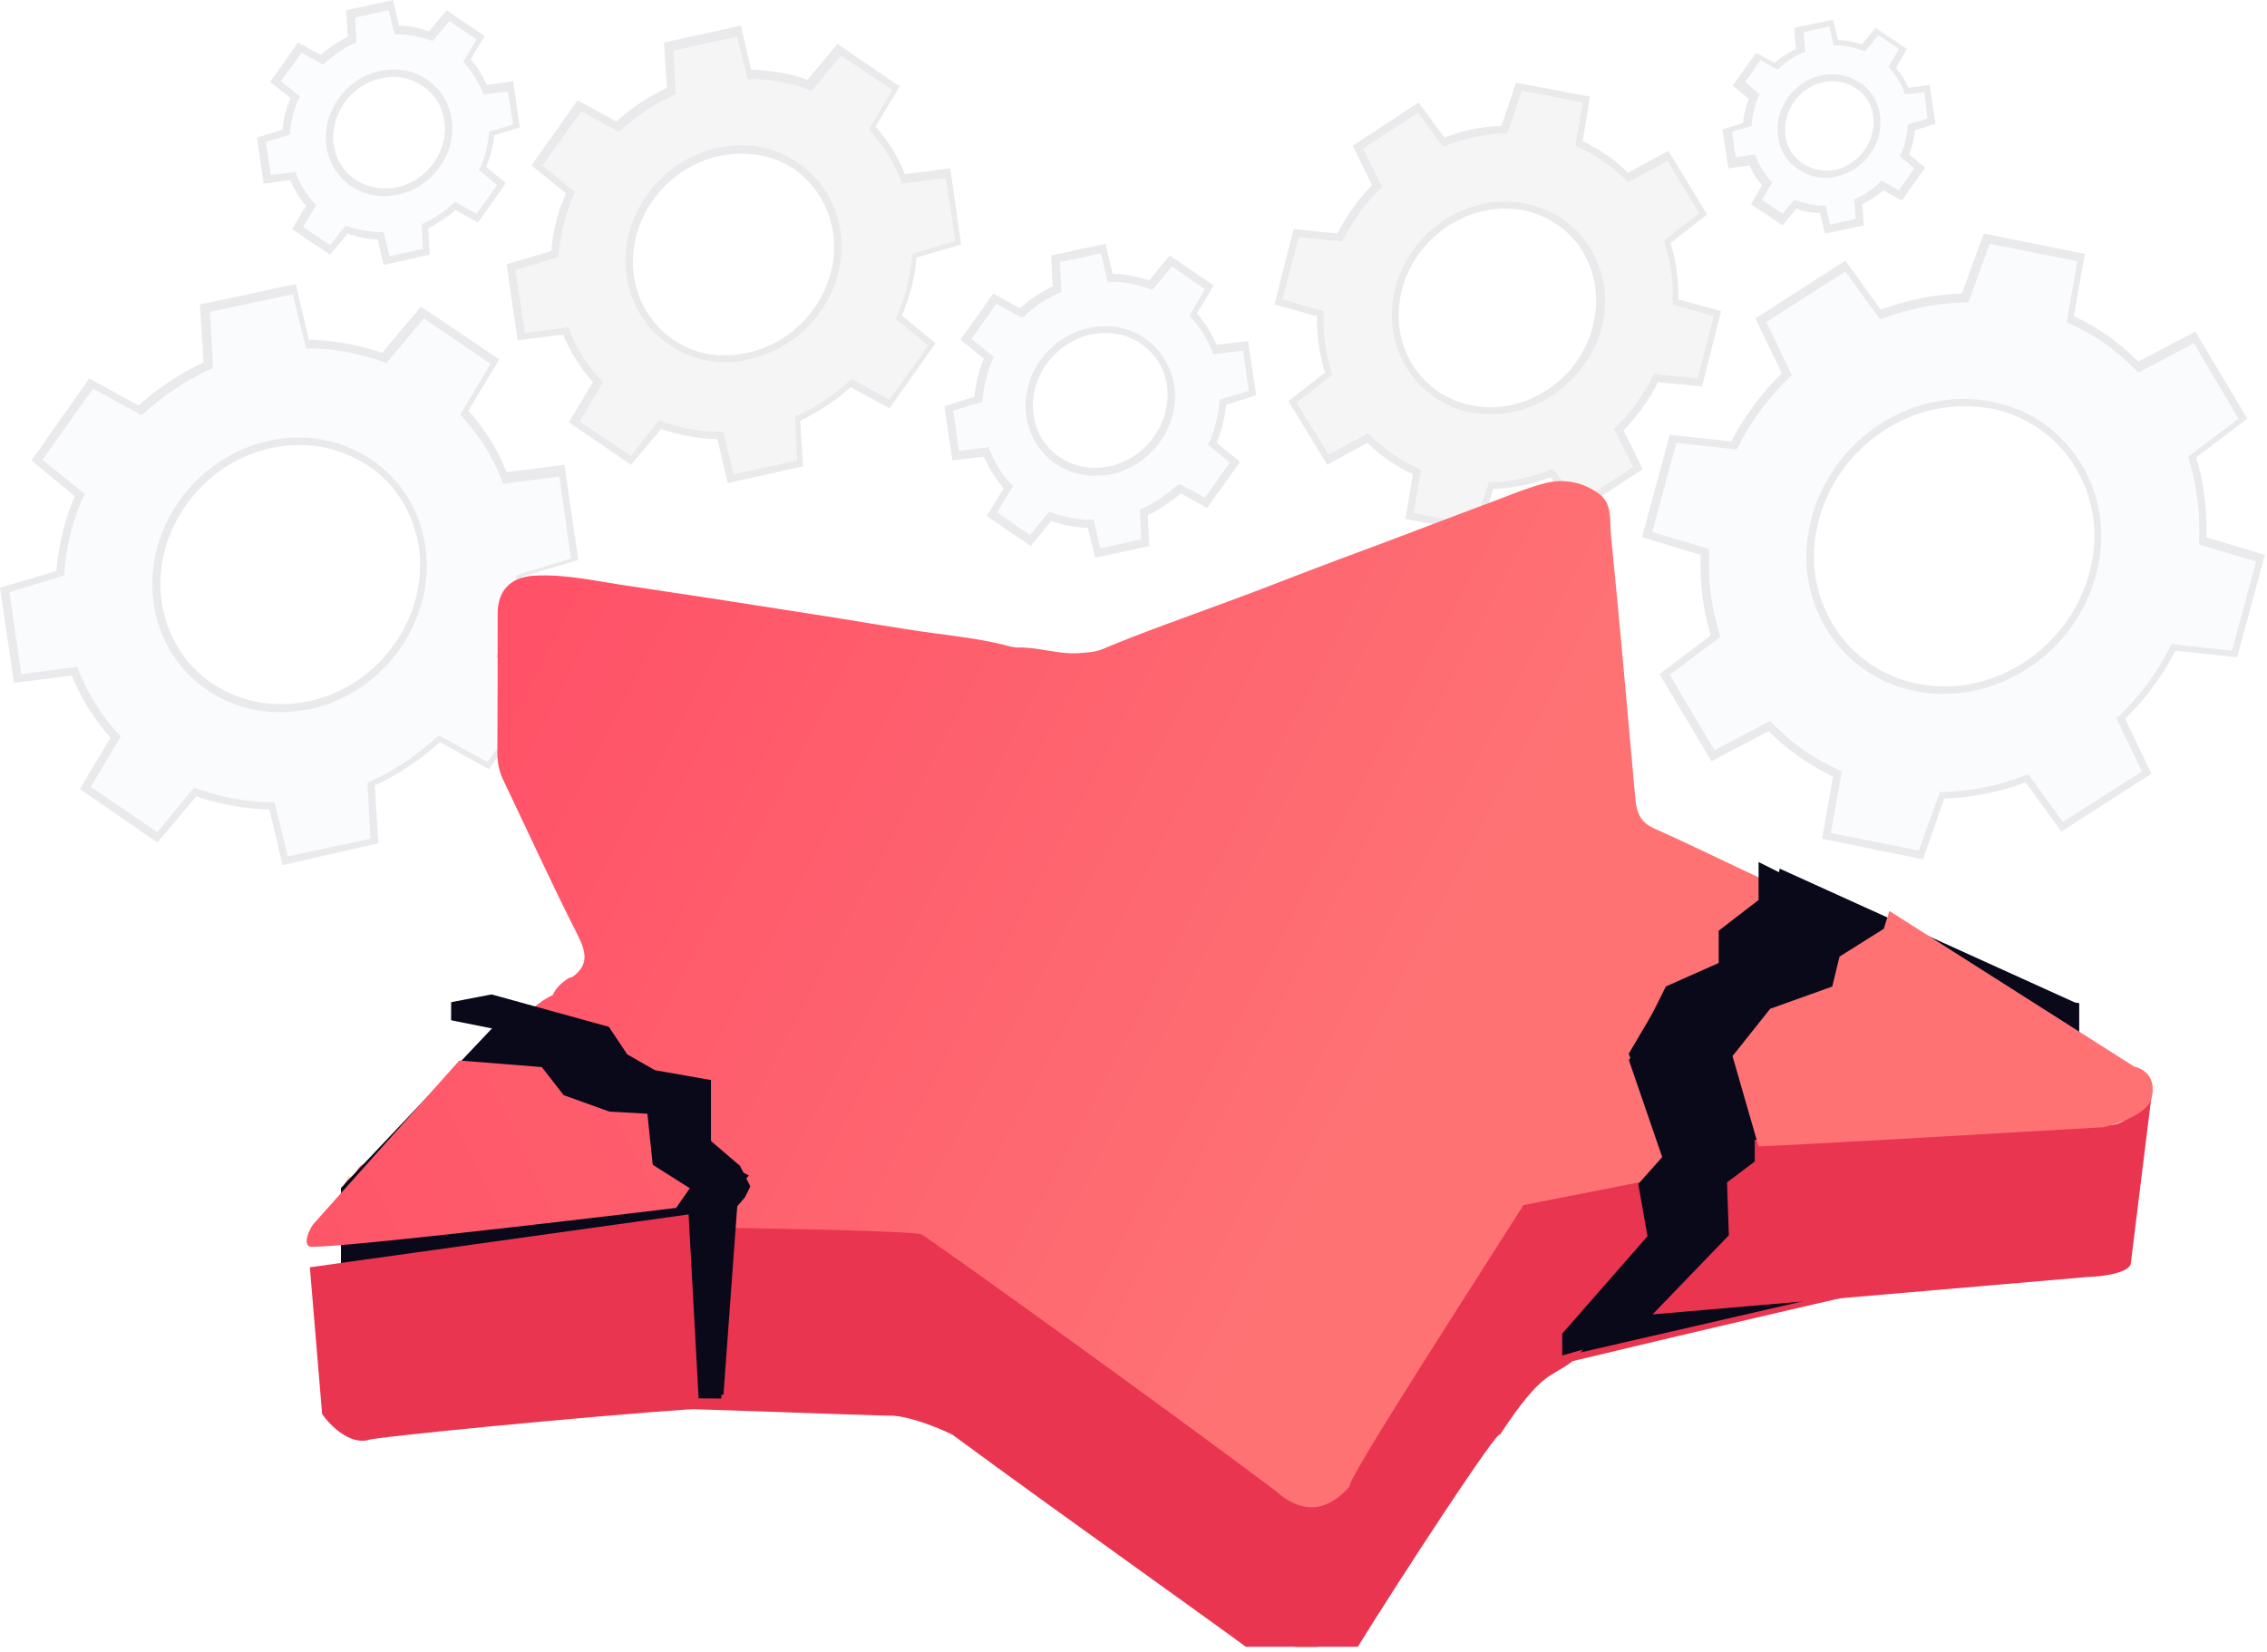 <svg width="321" height="234" viewBox="0 0 321 234" fill="none" xmlns="http://www.w3.org/2000/svg">
<g opacity="0.1">
<path d="M311.791 76.6C311.998 72.454 311.48 68.412 310.236 64.68L317.388 59.187L310.547 47.681L302.566 51.931C299.871 49.132 296.657 46.852 293.029 45.193L294.584 36.486L281.213 33.791L278.207 42.187C274.061 42.291 270.018 43.12 266.183 44.571L261.208 37.73L249.184 45.401L252.812 53.071C249.806 55.973 247.318 59.394 245.348 63.126L236.745 62.193L233.117 75.771L241.306 78.259C241.099 82.405 241.617 86.448 242.861 90.179L235.605 95.673L242.446 107.179L250.427 102.929C253.123 105.727 256.336 108.008 259.964 109.666L258.409 118.373L271.78 121.068L274.786 112.672C278.932 112.569 282.975 111.739 286.81 110.288L291.786 117.129L303.81 109.459L300.182 101.789C303.188 98.886 305.675 95.466 307.645 91.734L316.248 92.667L319.876 79.088L311.791 76.6ZM296.243 81.369C293.237 92.356 282.042 99.508 271.262 97.331C260.482 95.155 254.055 84.375 257.061 73.387C260.067 62.296 271.262 55.144 282.042 57.425C292.822 59.601 299.249 70.381 296.243 81.369Z" fill="#C5D4E6"/>
<path d="M272.298 121.691L257.994 118.788L259.549 109.978C256.128 108.319 253.122 106.246 250.427 103.551L242.342 107.801L234.983 95.466L242.239 89.972C241.098 86.344 240.684 82.509 240.787 78.57L232.495 76.083L236.434 61.571L245.141 62.504C247.007 58.98 249.391 55.663 252.293 52.864L248.562 45.09L261.311 36.901L266.286 43.846C270.018 42.499 273.853 41.669 277.792 41.566L280.902 33.066L295.206 35.968L293.651 44.779C297.072 46.334 300.078 48.511 302.773 51.206L310.858 46.956L318.217 59.291L310.962 64.784C312.102 68.412 312.516 72.247 312.413 76.083L320.705 78.57L316.766 93.082L308.059 92.149C306.193 95.673 303.809 98.99 300.907 101.789L304.639 109.563L291.889 117.752L286.81 110.807C283.078 112.154 279.243 112.984 275.304 113.087L272.298 121.691ZM259.238 117.959L271.677 120.447L274.682 112.154H274.993C279.036 112.051 282.975 111.325 286.81 109.77L287.225 109.667L292.096 116.404L303.291 109.252L299.663 101.685L299.974 101.478C302.98 98.576 305.468 95.259 307.334 91.527L307.541 91.216L316.041 92.149L319.461 79.503L311.376 77.119V76.705C311.583 72.662 311.065 68.723 309.925 64.992L309.821 64.681L316.973 59.291L310.651 48.614L302.773 52.76L302.462 52.449C299.767 49.651 296.554 47.37 293.029 45.816L292.615 45.608L294.17 37.005L281.731 34.517L278.725 42.81H278.414C274.475 42.913 270.433 43.639 266.597 45.09L266.183 45.194L261.311 38.456L250.116 45.608L253.744 53.175L253.433 53.382C250.427 56.285 247.94 59.602 246.074 63.333L245.867 63.644L237.367 62.711L233.946 75.357L242.031 77.741V78.156C241.824 82.198 242.342 86.137 243.482 89.869L243.586 90.18L236.434 95.57L242.757 106.246L250.635 102.1L250.946 102.411C253.641 105.21 256.854 107.49 260.378 109.045L260.793 109.252L259.238 117.959ZM275.201 98.265C273.853 98.265 272.506 98.161 271.158 97.85C265.872 96.814 261.518 93.704 258.72 89.247C255.817 84.582 254.988 78.881 256.543 73.284C259.549 61.986 271.055 54.626 282.146 56.907C287.432 57.943 291.785 61.053 294.584 65.51C297.486 70.174 298.316 75.875 296.761 81.473C294.066 91.424 284.944 98.265 275.201 98.265ZM278.103 57.529C268.878 57.529 260.171 64.059 257.58 73.491C256.128 78.778 256.854 84.168 259.653 88.625C262.244 92.875 266.494 95.777 271.469 96.814C282.042 98.99 292.926 91.942 295.828 81.162C297.279 75.875 296.554 70.485 293.755 66.028C291.164 61.778 286.914 58.876 281.938 57.839C280.591 57.632 279.347 57.529 278.103 57.529Z" fill="#2B273B"/>
<path d="M237.265 42.706C237.369 39.7 236.954 36.901 236.021 34.206L241.101 30.267L236.125 22.078L230.528 25.188C228.558 23.219 226.278 21.56 223.583 20.42L224.619 14.201L215.083 12.335L213.01 18.347C210.108 18.451 207.206 19.072 204.407 20.109L200.779 15.237L192.279 20.835L194.974 26.328C192.901 28.401 191.139 30.889 189.688 33.584L183.469 32.962L180.981 42.706L186.889 44.364C186.786 47.37 187.2 50.169 188.133 52.864L183.054 56.803L188.029 64.991L193.73 61.882C195.7 63.851 197.98 65.51 200.675 66.65L199.639 72.869L209.175 74.735L211.248 68.723C214.254 68.619 217.053 67.997 219.851 66.961L223.479 71.833L231.979 66.235L229.284 60.742C231.357 58.668 233.223 56.181 234.57 53.486L240.79 54.108L243.277 44.364L237.265 42.706ZM226.174 46.23C224.205 54.108 216.223 59.394 208.449 57.943C200.675 56.492 196.011 48.821 197.98 40.944C199.95 33.066 207.931 27.779 215.705 29.231C223.583 30.682 228.247 38.352 226.174 46.23Z" fill="#96999E"/>
<path d="M209.487 75.46L199.018 73.491L200.055 67.168C197.671 66.028 195.494 64.577 193.628 62.711L187.927 65.82L182.433 56.803L187.616 52.76C186.787 50.169 186.476 47.577 186.476 44.779L180.464 43.12L183.159 32.444L189.378 33.066C190.622 30.578 192.28 28.298 194.25 26.224L191.555 20.627L200.884 14.512L204.512 19.487C207.103 18.45 209.798 17.932 212.597 17.828L214.67 11.713L225.139 13.682L224.102 20.005C226.486 21.145 228.663 22.597 230.529 24.462L236.23 21.353L241.724 30.371L236.541 34.413C237.37 37.005 237.681 39.596 237.681 42.395L243.693 44.053L240.998 54.73L234.779 54.108C233.535 56.595 231.876 58.876 229.907 60.949L232.602 66.442L223.273 72.558L219.542 67.583C216.95 68.619 214.255 69.137 211.457 69.241L209.487 75.46ZM200.158 72.662L208.762 74.32L210.835 68.308H211.146C214.048 68.205 216.847 67.583 219.542 66.546L219.956 66.442L223.48 71.21L231.255 66.132L228.56 60.741L228.87 60.431C230.944 58.357 232.706 55.87 234.053 53.278L234.261 52.967L240.376 53.589L242.657 44.779L236.852 43.12V42.706C236.956 39.907 236.541 37.005 235.712 34.413L235.608 34.102L240.583 30.163L236.126 22.804L230.529 25.81L230.218 25.499C228.249 23.529 225.968 21.975 223.48 20.834L223.066 20.627L224.102 14.512L215.499 12.853L213.426 18.865H213.115C210.316 18.969 207.414 19.591 204.719 20.627L204.304 20.731L200.78 15.963L193.006 21.042L195.701 26.432L195.39 26.743C193.317 28.816 191.555 31.304 190.207 33.895L190 34.206L183.884 33.584L181.604 42.395L187.409 44.053V44.468C187.305 47.37 187.72 50.169 188.549 52.76L188.653 53.071L183.574 57.01L188.134 64.369L193.732 61.363L194.043 61.674C196.012 63.644 198.292 65.199 200.78 66.339L201.195 66.546L200.158 72.662ZM211.146 58.668C210.213 58.668 209.28 58.565 208.451 58.461C204.615 57.736 201.402 55.559 199.329 52.345C197.152 48.925 196.53 44.882 197.567 40.84C199.64 32.651 207.829 27.261 215.914 28.816C219.749 29.541 222.962 31.718 225.035 34.931C227.212 38.352 227.834 42.395 226.797 46.437C224.828 53.589 218.194 58.668 211.146 58.668ZM213.115 29.541C206.481 29.541 200.262 34.31 198.5 41.047C197.567 44.779 198.085 48.614 200.055 51.724C201.92 54.73 204.926 56.699 208.451 57.425C215.914 58.876 223.688 53.797 225.554 46.126C226.486 42.395 225.968 38.559 223.999 35.45C222.133 32.444 219.127 30.474 215.603 29.749C214.773 29.645 213.944 29.541 213.115 29.541Z" fill="#2B273B"/>
<path d="M172.066 49.443C171.34 47.577 170.304 45.919 168.956 44.468L171.237 40.632L165.743 36.901L162.841 40.321C161.079 39.596 159.109 39.285 157.036 39.285L156 35.139L149.262 36.59L149.469 40.84C147.603 41.669 145.841 42.913 144.287 44.26L140.659 42.187L136.616 47.992L139.829 50.687C139 52.553 138.482 54.522 138.378 56.595L134.128 57.839L135.061 64.576L139.415 64.058C140.14 65.924 141.177 67.582 142.524 69.034L140.244 72.869L145.738 76.6L148.64 73.18C150.506 73.905 152.372 74.216 154.445 74.216L155.481 78.363L162.219 76.911L162.011 72.662C163.877 71.832 165.639 70.588 167.194 69.241L170.822 71.314L174.865 65.509L171.651 62.814C172.481 60.949 172.999 58.979 173.102 56.906L177.352 55.662L176.419 48.925L172.066 49.443ZM165.743 54.626C166.572 60.016 162.737 65.406 157.243 66.65C151.75 67.79 146.671 64.369 145.841 58.979C145.012 53.589 148.847 48.199 154.341 46.955C159.835 45.711 165.017 49.132 165.743 54.626Z" fill="#C5D4E6"/>
<path d="M155.066 78.985L154.029 74.735C152.267 74.735 150.505 74.32 148.846 73.802L145.944 77.326L139.725 73.076L142.109 69.137C140.969 67.79 140.036 66.339 139.31 64.68L134.853 65.199L133.713 57.528L137.963 56.181C138.17 54.315 138.585 52.553 139.31 50.791L135.993 48.096L140.658 41.565L144.389 43.638C145.84 42.395 147.395 41.358 149.054 40.529L148.846 36.175L156.517 34.517L157.553 38.767C159.316 38.767 161.078 39.181 162.736 39.7L165.638 36.175L171.858 40.425L169.474 44.364C170.614 45.712 171.547 47.163 172.272 48.821L176.729 48.303L177.87 55.973L173.62 57.321C173.413 59.187 172.998 60.949 172.272 62.711L175.589 65.406L170.925 71.936L167.193 69.863C165.742 71.107 164.187 72.143 162.529 72.973L162.736 77.326L155.066 78.985ZM148.535 72.454L148.846 72.558C150.609 73.284 152.578 73.595 154.444 73.595H154.858L155.791 77.637L161.596 76.393L161.389 72.143L161.7 72.04C163.565 71.21 165.224 70.07 166.675 68.723L166.986 68.516L170.614 70.485L174.138 65.51L171.028 62.918L171.236 62.607C172.065 60.741 172.48 58.876 172.687 56.906V56.595L176.833 55.351L176.004 49.65L171.754 50.169L171.65 49.754C170.925 47.992 169.992 46.334 168.644 44.986L168.437 44.675L170.614 40.943L165.949 37.73L163.151 41.047L162.84 40.943C161.078 40.218 159.108 39.907 157.242 39.907H156.828L155.895 35.864L150.09 37.108L150.298 41.358L149.987 41.462C148.121 42.291 146.462 43.431 145.011 44.779L144.7 44.986L141.072 43.017L137.548 47.992L140.761 50.583L140.554 50.894C139.725 52.76 139.31 54.73 139.103 56.595V56.906L134.957 58.15L135.786 63.851L140.036 63.333L140.139 63.747C140.865 65.51 141.798 67.168 143.145 68.516L143.456 68.826L141.176 72.558L145.84 75.771L148.535 72.454ZM155.066 67.375C152.993 67.375 151.023 66.753 149.365 65.613C147.188 64.058 145.737 61.674 145.322 58.979C144.493 53.278 148.432 47.681 154.236 46.437C157.035 45.815 159.937 46.334 162.218 47.992C164.395 49.547 165.846 51.931 166.26 54.626C167.09 60.327 163.047 65.924 157.346 67.168C156.621 67.272 155.895 67.375 155.066 67.375ZM156.517 47.163C155.791 47.163 155.169 47.266 154.444 47.37C149.261 48.51 145.633 53.589 146.359 58.772C146.67 61.26 148.017 63.333 149.987 64.68C152.06 66.132 154.547 66.546 157.139 66.028C162.322 64.888 165.949 59.809 165.224 54.626C164.913 52.138 163.565 50.065 161.596 48.718C160.145 47.681 158.383 47.163 156.517 47.163Z" fill="#2B273B"/>
<path d="M127.805 25.291C126.768 22.596 125.214 20.109 123.348 18.036L126.665 12.438L118.58 6.945L114.33 12.024C111.635 10.987 108.836 10.469 105.83 10.469L104.379 4.353L94.428 6.53L94.843 12.853C92.044 14.097 89.453 15.859 87.276 17.932L81.886 14.926L75.874 23.426L80.642 27.365C79.398 30.163 78.673 33.066 78.465 36.072L72.246 37.937L73.697 47.785L80.02 46.955C81.057 49.65 82.612 52.138 84.477 54.211L81.16 59.809L89.245 65.302L93.495 60.223C96.19 61.26 99.093 61.778 101.995 61.778L103.446 67.894L113.397 65.717L112.982 59.394C115.781 58.15 118.372 56.388 120.549 54.315L125.939 57.321L131.951 48.821L127.183 44.882C128.427 42.084 129.152 39.181 129.36 36.175L135.579 34.309L134.128 24.462L127.805 25.291ZM118.58 32.858C119.72 40.84 114.122 48.717 106.037 50.48C97.952 52.242 90.489 47.163 89.349 39.181C88.209 31.2 93.806 23.322 101.891 21.56C109.873 19.798 117.439 24.877 118.58 32.858Z" fill="#96999E"/>
<path d="M103.034 68.412L101.583 62.193C98.888 62.089 96.193 61.674 93.602 60.742L89.352 65.82L80.541 59.809L83.962 54.108C82.2 52.138 80.748 49.858 79.712 47.37L73.285 48.199L71.731 37.419L78.053 35.553C78.261 32.755 78.986 30.06 80.126 27.365L75.255 23.426L81.785 14.201L87.279 17.207C89.455 15.237 91.839 13.682 94.431 12.438L94.016 6.012L104.9 3.628L106.351 9.847C109.046 9.951 111.741 10.365 114.332 11.298L118.582 6.219L127.393 12.231L123.972 17.932C125.734 19.902 127.186 22.182 128.118 24.67L134.545 23.84L136.1 34.62L129.777 36.486C129.57 39.285 128.844 41.98 127.704 44.675L132.472 48.614L125.942 57.839L120.448 54.833C118.271 56.803 115.887 58.357 113.296 59.601L113.711 66.028L103.034 68.412ZM93.291 59.498L93.602 59.601C96.297 60.638 99.095 61.156 101.998 61.156H102.412L103.863 67.168L112.881 65.199L112.57 58.979L112.881 58.876C115.576 57.632 118.064 55.973 120.344 53.9L120.655 53.693L125.942 56.595L131.435 48.925L126.771 45.09L126.978 44.779C128.222 42.084 128.844 39.181 129.155 36.279V35.968L135.271 34.102L133.923 25.188L127.704 26.017L127.6 25.603C126.564 23.011 125.112 20.627 123.247 18.554L123.039 18.243L126.356 12.749L119.101 7.878L114.954 12.853L114.643 12.749C111.948 11.713 109.15 11.195 106.247 11.195H105.833L104.382 5.183L95.364 7.152L95.675 13.371L95.364 13.475C92.669 14.719 90.181 16.377 87.901 18.45L87.59 18.658L82.303 15.755L76.809 23.426L81.474 27.261L81.267 27.572C80.023 30.267 79.401 33.169 79.09 36.072V36.383L72.974 38.248L74.322 47.163L80.541 46.334L80.645 46.748C81.681 49.443 83.132 51.827 85.102 53.797L85.413 54.108L82.096 59.705L89.352 64.577L93.291 59.498ZM102.827 51.309C99.924 51.309 97.022 50.48 94.638 48.718C91.425 46.541 89.352 43.12 88.73 39.181C87.486 30.889 93.291 22.804 101.583 20.938C105.729 20.005 109.772 20.834 113.089 23.115C116.302 25.292 118.375 28.712 118.997 32.651C120.241 40.944 114.436 49.029 106.04 50.894C105.107 51.205 103.967 51.309 102.827 51.309ZM105.004 21.767C103.967 21.767 102.93 21.871 101.894 22.078C94.12 23.737 88.626 31.407 89.766 39.078C90.285 42.706 92.254 45.919 95.156 47.992C98.266 50.169 101.998 50.791 105.833 49.961C113.607 48.303 119.101 40.633 117.96 32.962C117.442 29.334 115.473 26.121 112.57 24.048C110.394 22.493 107.699 21.767 105.004 21.767Z" fill="#2B273B"/>
<path d="M270.019 12.853C269.501 11.609 268.775 10.469 267.946 9.536L269.501 6.944L265.769 4.457L263.8 6.737C262.556 6.322 261.209 6.011 259.861 6.011L259.239 3.213L254.678 4.249L254.886 7.152C253.642 7.774 252.398 8.499 251.361 9.432L248.874 8.085L246.075 12.024L248.252 13.786C247.733 15.029 247.319 16.377 247.215 17.828L244.417 18.657L245.038 23.218L247.941 22.803C248.459 24.047 249.185 25.188 250.014 26.12L248.459 28.712L252.191 31.2L254.16 28.919C255.404 29.334 256.751 29.645 258.099 29.645L258.721 32.443L263.282 31.407L263.074 28.505C264.318 27.883 265.562 27.157 266.599 26.224L269.086 27.572L271.885 23.633L269.708 21.871C270.226 20.627 270.641 19.279 270.745 17.828L273.543 16.999L272.921 12.438L270.019 12.853ZM265.769 16.377C266.288 20.108 263.696 23.736 259.965 24.462C256.233 25.291 252.813 22.907 252.294 19.279C251.776 15.548 254.367 11.92 258.099 11.194C261.83 10.365 265.251 12.749 265.769 16.377Z" fill="#DBE0E6"/>
<path d="M258.41 33.065L257.684 30.163C256.544 30.163 255.404 29.955 254.368 29.541L252.398 31.925L247.941 28.919L249.496 26.224C248.77 25.395 248.148 24.462 247.734 23.425L244.728 23.84L243.898 18.346L246.801 17.413C246.904 16.273 247.215 15.029 247.63 13.993L245.35 12.127L248.667 7.462L251.258 8.914C252.191 8.084 253.227 7.462 254.264 6.944L254.057 3.938L259.55 2.798L260.276 5.7C261.416 5.7 262.556 5.908 263.593 6.322L265.562 3.938L270.019 6.944L268.465 9.639C269.19 10.468 269.812 11.401 270.227 12.438L273.233 12.023L274.062 17.517L271.16 18.45C271.056 19.59 270.745 20.834 270.33 21.87L272.611 23.736L269.294 28.401L266.702 26.949C265.77 27.779 264.733 28.401 263.696 28.919L263.904 31.925L258.41 33.065ZM254.057 28.297L254.368 28.401C255.611 28.815 256.855 29.126 258.099 29.126H258.514L259.136 31.821L262.764 30.992L262.556 28.193L262.867 28.09C264.111 27.571 265.251 26.742 266.184 25.809L266.495 25.602L268.879 26.949L271.056 23.84L268.983 22.078L269.19 21.767C269.708 20.523 270.019 19.279 270.123 17.931V17.62L272.922 16.791L272.507 13.06L269.708 13.371L269.605 12.956C269.19 11.816 268.465 10.676 267.635 9.743L267.428 9.432L268.879 6.944L265.977 4.975L264.111 7.255L263.8 7.151C262.556 6.737 261.312 6.426 260.069 6.426H259.654L259.032 3.731L255.404 4.56L255.611 7.359L255.3 7.462C254.057 7.981 252.916 8.706 251.984 9.639L251.673 9.846L249.288 8.499L247.112 11.608L249.185 13.371L248.977 13.682C248.459 14.925 248.148 16.169 248.045 17.517V17.828L245.246 18.657L245.764 22.285L248.563 21.87L248.667 22.285C249.081 23.425 249.807 24.565 250.636 25.498L250.947 25.809L249.496 28.297L252.398 30.266L254.057 28.297ZM258.514 25.187C257.063 25.187 255.715 24.773 254.575 23.943C253.02 22.907 251.983 21.248 251.776 19.383C251.154 15.444 253.953 11.505 257.892 10.676C259.861 10.261 261.831 10.676 263.385 11.712C264.94 12.749 265.977 14.407 266.184 16.273C266.806 20.212 264.007 24.151 260.069 24.98C259.654 25.084 259.032 25.187 258.514 25.187ZM259.55 11.505C259.136 11.505 258.617 11.505 258.203 11.608C254.782 12.334 252.398 15.755 252.813 19.175C253.02 20.834 253.849 22.181 255.197 23.114C256.544 24.047 258.203 24.358 259.861 24.047C263.282 23.322 265.666 19.901 265.251 16.48C265.044 14.822 264.215 13.474 262.867 12.541C261.934 11.919 260.794 11.505 259.55 11.505Z" fill="#2B273B"/>
<path d="M68.62 12.646C67.998 11.091 67.168 9.743 66.028 8.5L67.894 5.286L63.333 2.177L60.949 5.079C59.394 4.457 57.736 4.146 56.077 4.146L55.248 0.622L49.651 1.866L49.858 5.494C48.303 6.219 46.852 7.152 45.505 8.396L42.395 6.737L38.974 11.609L41.669 13.786C40.944 15.341 40.529 16.999 40.426 18.761L36.901 19.798L37.731 25.395L41.358 24.981C41.98 26.535 42.81 27.987 43.95 29.127L42.084 32.34L46.645 35.45L49.029 32.547C50.584 33.169 52.242 33.48 53.901 33.48L54.73 37.005L60.431 35.761L60.224 32.133C61.778 31.407 63.23 30.474 64.577 29.23L67.687 30.889L71.107 26.017L68.412 23.84C69.138 22.286 69.552 20.627 69.656 18.865L73.18 17.828L72.351 12.231L68.62 12.646ZM63.333 16.999C63.955 21.56 60.846 26.017 56.181 27.054C51.62 28.09 47.267 25.188 46.645 20.627C46.023 16.066 49.133 11.609 53.797 10.573C58.462 9.536 62.711 12.438 63.333 16.999Z" fill="#DBE0E6"/>
<path d="M54.315 37.523L53.485 33.895C52.034 33.895 50.583 33.584 49.236 33.066L46.748 36.072L41.358 32.444L43.327 29.127C42.394 28.09 41.669 26.846 41.047 25.499L37.315 26.017L36.382 19.487L40.01 18.347C40.114 16.792 40.529 15.341 41.15 13.89L38.248 11.609L42.187 6.012L45.4 7.774C46.541 6.738 47.888 5.908 49.236 5.183L49.028 1.451L55.662 0L56.491 3.628C57.942 3.628 59.394 3.939 60.741 4.457L63.229 1.451L68.619 5.079L66.649 8.396C67.582 9.433 68.308 10.676 68.93 12.024L72.661 11.506L73.594 18.036L69.966 19.176C69.863 20.731 69.448 22.182 68.826 23.633L71.625 25.914L67.686 31.511L64.473 29.749C63.333 30.785 61.985 31.615 60.638 32.34L60.845 36.072L54.315 37.523ZM48.925 31.926L49.236 32.029C50.687 32.547 52.345 32.858 53.9 32.858H54.315L55.144 36.279L59.912 35.242L59.705 31.718L60.016 31.615C61.57 30.889 62.918 29.956 64.162 28.816L64.473 28.609L67.479 30.267L70.381 26.225L67.79 24.048L67.997 23.737C68.722 22.182 69.034 20.627 69.241 18.969V18.658L72.661 17.621L71.936 12.957L68.412 13.371L68.308 12.957C67.686 11.506 66.857 10.158 65.82 9.018L65.613 8.707L67.479 5.597L63.643 3.006L61.259 5.805L60.948 5.701C59.497 5.183 57.839 4.872 56.284 4.872H55.869L55.04 1.451L50.272 2.488L50.479 6.012L50.168 6.116C48.614 6.841 47.266 7.774 46.022 8.914L45.711 9.122L42.705 7.463L39.803 11.506L42.498 13.682L42.291 13.993C41.565 15.548 41.254 17.103 41.047 18.762V19.072L37.626 20.109L38.352 24.773L41.876 24.359L41.98 24.773C42.602 26.225 43.431 27.572 44.467 28.712L44.778 29.023L42.913 32.133L46.748 34.724L48.925 31.926ZM54.418 27.779C52.656 27.779 50.998 27.261 49.65 26.328C47.784 24.981 46.541 23.011 46.23 20.731C45.504 15.963 48.925 11.091 53.796 10.055C56.18 9.536 58.564 9.951 60.534 11.298C62.4 12.646 63.643 14.615 63.954 16.896C64.68 21.664 61.259 26.535 56.388 27.572C55.662 27.676 55.04 27.779 54.418 27.779ZM55.662 10.884C55.144 10.884 54.522 10.987 54.004 11.091C49.65 12.024 46.644 16.274 47.266 20.524C47.577 22.597 48.614 24.255 50.272 25.395C51.931 26.535 54.107 26.95 56.18 26.535C60.534 25.603 63.54 21.353 62.918 17.103C62.607 15.03 61.57 13.371 59.912 12.231C58.564 11.298 57.113 10.884 55.662 10.884Z" fill="#2B273B"/>
<path d="M71.522 67.686C70.175 64.162 68.205 61.052 65.821 58.461L70.071 51.309L59.809 44.364L54.419 50.791C50.999 49.547 47.371 48.821 43.535 48.821L41.67 41.047L28.92 43.638L29.335 51.723C25.707 53.278 22.494 55.559 19.695 58.15L12.854 54.315L5.183 65.095L11.299 70.07C9.744 73.594 8.811 77.326 8.5 81.161L0.623 83.545L2.488 96.087L10.573 95.051C11.921 98.575 13.89 101.685 16.378 104.276L12.128 111.428L22.39 118.373L27.78 111.947C31.201 113.19 34.828 113.916 38.664 113.916L40.529 121.69L53.175 118.995L52.761 110.91C56.389 109.252 59.602 107.075 62.401 104.483L69.346 108.319L77.016 97.539L71.004 92.563C72.559 89.039 73.492 85.307 73.803 81.472L81.68 79.088L79.814 66.546L71.522 67.686ZM59.602 77.43C61.053 87.588 54.005 97.746 43.639 99.923C33.377 102.099 23.738 95.673 22.286 85.515C20.835 75.253 27.987 65.095 38.249 62.918C48.615 60.741 58.151 67.168 59.602 77.43Z" fill="#C5D4E6"/>
<path d="M40.011 122.519L38.145 114.642C34.621 114.538 31.096 113.916 27.779 112.776L22.286 119.306L11.298 111.739L15.652 104.484C13.371 101.892 11.506 98.99 10.158 95.673L1.969 96.709L0 83.234L7.981 80.85C8.292 77.222 9.122 73.698 10.573 70.278L4.457 65.198L12.646 53.589L19.591 57.424C22.389 54.937 25.499 52.864 28.816 51.309L28.298 43.12L41.876 40.218L43.742 48.096C47.266 48.199 50.791 48.821 54.108 49.961L59.601 43.431L70.692 50.894L66.339 58.15C68.619 60.741 70.485 63.644 71.729 66.857L79.918 65.82L81.887 79.296L73.906 81.68C73.595 85.308 72.662 88.832 71.314 92.252L77.43 97.331L69.241 108.941L62.296 105.105C59.498 107.593 56.492 109.666 53.071 111.221L53.589 119.41L40.011 122.519ZM27.468 111.532L27.779 111.636C31.2 112.88 34.828 113.605 38.456 113.605H38.87L40.736 121.276L52.449 118.788L52.035 110.806L52.346 110.703C55.87 109.148 58.979 106.971 61.882 104.38L62.193 104.173L69.034 107.904L76.186 97.85L70.174 92.978L70.381 92.667C71.936 89.143 72.869 85.515 73.076 81.783V81.472L80.85 79.088L79.192 67.479L71.211 68.515L71.107 68.101C69.759 64.68 67.894 61.674 65.406 58.979L65.199 58.668L69.448 51.516L60.016 45.09L54.73 51.413L54.419 51.309C50.998 50.065 47.37 49.339 43.742 49.339H43.328L41.462 41.669L29.749 44.157L30.163 52.138L29.852 52.242C26.432 53.797 23.219 55.973 20.316 58.565L20.005 58.772L13.164 55.04L6.012 65.095L12.024 69.967L11.817 70.278C10.262 73.802 9.329 77.43 9.122 81.161V81.472L1.348 83.856L3.006 95.466L10.987 94.429L11.091 94.844C12.438 98.264 14.304 101.27 16.792 103.965L17.103 104.276L12.853 111.428L22.286 117.855L27.468 111.532ZM39.596 100.856C35.864 100.856 32.236 99.715 29.231 97.642C25.188 94.844 22.493 90.49 21.767 85.515C20.213 75.046 27.572 64.68 38.145 62.4C43.328 61.26 48.51 62.296 52.76 65.198C56.803 67.997 59.498 72.351 60.223 77.326C61.778 87.795 54.419 98.161 43.846 100.441C42.395 100.648 41.047 100.856 39.596 100.856ZM42.395 63.022C41.047 63.022 39.803 63.125 38.456 63.436C28.401 65.613 21.456 75.46 22.908 85.308C23.633 89.972 26.121 94.118 29.956 96.709C33.895 99.404 38.767 100.337 43.742 99.301C53.797 97.124 60.742 87.277 59.29 77.43C58.565 72.765 56.077 68.619 52.242 66.028C49.236 64.058 45.919 63.022 42.395 63.022Z" fill="#2B273B"/>
</g>
<g clip-path="url(#clip0_886_10820)">
<path d="M56.748 159.966C56.748 160.591 56.456 160.841 55.831 160.758C55.956 160.257 56.248 159.966 56.748 159.966Z" fill="#FED633"/>
<path d="M49.659 166.596C49.492 166.721 49.325 166.888 49.159 167.013C49.159 166.68 49.325 166.555 49.659 166.596Z" fill="#FED633"/>
<path d="M290.198 143.451C282.108 139.865 274.101 136.028 266.094 132.275C259.339 129.106 252.583 125.895 245.785 122.725C241.907 120.89 238.029 119.014 234.109 117.262C232.274 116.428 231.732 115.01 231.565 113.175C230.439 100.706 229.355 88.237 228.104 75.768C227.895 73.808 228.354 71.389 226.477 69.972C224.225 68.303 221.515 67.72 218.762 68.429C216.635 68.971 214.55 69.805 212.507 70.597C204.917 73.433 197.369 76.352 189.779 79.146C184.274 81.189 178.811 83.4 173.306 85.401C167.552 87.528 161.713 89.572 156.042 91.949C154.999 92.366 153.915 92.407 152.789 92.491C149.786 92.699 146.909 91.573 143.906 91.699C143.656 91.657 143.364 91.615 143.114 91.573C139.528 90.573 135.816 90.156 132.104 89.655C126.35 88.863 120.636 87.82 114.881 86.945C106.207 85.568 97.533 84.234 88.817 82.941C84.439 82.316 80.102 81.273 75.639 81.523C72.303 81.732 70.468 83.608 70.468 86.903C70.468 93.492 70.468 100.081 70.427 106.67C70.427 108.004 70.677 109.255 71.261 110.465C74.764 117.763 78.1 125.144 81.77 132.358C82.979 134.777 83.438 136.57 81.102 138.322C81.686 138.322 82.187 138.197 82.645 137.947C82.228 138.197 81.686 138.322 81.102 138.322C80.894 138.405 80.685 138.447 80.477 138.53C79.559 139.156 78.725 139.865 78.267 140.907L78.183 140.949C76.348 141.825 74.889 143.159 73.679 144.786C73.554 144.786 73.513 144.827 73.471 144.953C72.136 145.787 70.927 146.787 70.051 148.164C69.217 148.372 68.758 148.998 68.341 149.665L68.258 149.748C68.133 149.873 68.049 149.957 67.924 150.082L67.841 150.124C67.216 150.207 66.799 150.457 66.84 151.166C66.757 151.208 66.715 151.25 66.757 151.375C66.423 151.416 66.09 151.5 65.923 151.875L65.881 151.917C64.838 152.376 64.046 153.126 63.421 154.085C62.712 154.461 62.253 155.086 61.794 155.67C60.71 156.129 59.751 156.629 59.292 157.797C59.167 159.131 58.458 159.882 57.082 159.84C56.998 159.84 56.915 159.882 56.873 159.965C56.873 160.591 56.581 160.841 55.956 160.758C55.581 160.883 55.289 161.175 55.163 161.55C55.289 162.843 54.83 163.468 53.454 163.218H53.412C53.454 164.428 52.828 164.97 51.619 164.845C50.618 165.053 50.535 166.179 49.742 166.638C49.575 166.763 49.409 166.93 49.242 167.055C48.616 167.68 48.491 168.473 48.491 169.348C48.366 175.646 48.324 181.984 48.283 188.281C48.241 192.285 49.158 193.536 52.995 194.62C53.996 194.912 55.038 194.87 56.081 194.912C59.125 194.996 62.211 195.162 65.255 195.121C70.093 195.079 74.93 195.996 79.768 194.662C81.102 194.287 82.604 194.453 84.022 195.162C84.939 195.621 86.232 195.746 87.274 195.621C89.651 195.287 91.945 195.663 94.322 195.83C105.248 196.664 116.258 196.58 127.225 196.997C129.436 197.081 131.479 197.414 133.439 198.415C133.606 198.582 133.731 198.707 133.898 198.874C134.231 199.583 134.773 200 135.566 200.125C135.691 200.25 135.858 200.375 135.983 200.5C136.191 201.084 136.608 201.376 137.234 201.418L137.317 201.501H137.442C137.651 201.918 137.943 202.252 138.443 202.252C138.735 202.502 139.027 202.752 139.319 203.002C140.362 203.795 141.321 204.754 142.655 205.129L142.78 205.213H142.947C144.115 206.672 145.491 207.84 147.242 208.507L147.326 208.59H147.451C148.494 210.217 150.203 210.968 151.83 211.802C152.205 212.469 152.664 213.011 153.498 213.053C154.54 213.803 155.249 215.054 156.709 215.221L156.751 215.263C157.251 216.097 158.002 216.556 158.919 216.806C159.086 217.39 159.545 217.682 160.087 217.807C160.254 218.265 160.546 218.474 161.046 218.516C161.213 218.849 161.463 218.974 161.838 218.933C162.672 220.309 164.257 220.643 165.425 221.518L165.466 221.56C165.758 222.144 166.134 222.603 166.843 222.644C167.635 223.77 168.803 224.354 170.054 224.813L170.095 224.854C170.971 225.688 171.597 226.898 173.056 226.898C173.223 227.023 173.348 227.106 173.515 227.231C174.266 228.483 175.558 229.15 176.81 229.817C177.018 230.401 177.477 230.651 178.102 230.651C178.186 230.776 178.311 230.818 178.478 230.818C178.686 231.485 179.145 231.819 179.854 231.735C179.937 231.819 180.021 231.86 180.146 231.86C183.107 234.238 189.153 233.654 191.405 230.651C192.448 229.275 193.365 227.815 194.283 226.356C196.702 222.603 199.412 219.058 201.331 214.971L201.414 214.888C202.54 214.22 203.165 213.219 203.332 211.968V211.927C205.834 208.757 208.253 205.546 209.921 201.876C211.881 199.75 213.383 197.289 214.842 194.829C216.886 191.284 219.263 188.532 223.766 188.073C226.644 187.781 229.646 187.364 232.357 186.113C232.607 186.071 232.899 186.029 233.15 185.988C233.775 185.904 234.401 185.904 234.984 185.779C239.572 184.778 244.117 183.611 248.746 182.693C256.211 181.234 263.592 179.357 271.015 177.731C276.562 176.521 282.108 175.437 287.655 174.186C289.698 173.727 291.908 173.394 293.368 171.6L293.451 171.517C294.244 171.142 294.118 170.349 294.16 169.682C294.702 163.177 294.202 156.629 294.452 150.124C294.536 146.787 293.201 144.786 290.198 143.451ZM80.227 140.073C80.352 139.823 80.435 139.531 80.435 139.156C80.435 139.49 80.394 139.823 80.227 140.073Z" fill="url(#paint0_linear_886_10820)"/>
<g filter="url(#filter0_d_886_10820)">
<path d="M130.501 171.35C129 170.516 74.763 169.96 48.282 169.891C47.726 175.243 47.948 190.659 48.282 191.159C49.742 195.121 53.425 194.982 55.163 194.912C81.227 195.329 127.332 197.164 126.331 196.997C129.166 197.164 133.212 198.874 134.88 199.708C150.032 210.898 179.436 231.694 179.436 232.027C187.943 234.696 188.402 232.861 191.738 230.568C198.619 219.447 212.214 198.707 212.381 199.708C218.553 190.367 219.471 191.784 222.663 189.282C244.974 183.931 289.637 173.435 289.804 174.269C293.284 173.227 294.113 172.254 294.391 171.35C294.391 163.774 294.743 149.039 294.118 146.954C293.617 150.457 290.365 152.167 287.719 153.001L215.717 167.18C207.794 179.691 190.446 206.505 191.113 207.006C186.943 211.802 183.029 209.856 180.597 207.631C164.611 195.607 132.002 172.184 130.501 171.35Z" fill="#EA3550"/>
</g>
<path d="M83.938 147.163L64.129 143.201L69.55 142.159L85.397 146.537L87.899 150.29L92.278 152.793L99.368 154.044V162.176L103.746 165.929L104.789 168.014L104.372 168.848L103.121 170.308L101.244 196L98.5 195.5L101.244 170.308L103.121 168.431L102.495 166.346L97.699 162.801V155.295L91.444 153.835L86.44 150.916L83.938 147.163Z" fill="#090919" stroke="#090919" stroke-width="2.607"/>
<path d="M234.671 175.452L222.506 189.355V190.224L225.547 189.355L236.409 175.017L235.106 168.5L238.581 164.59L238.147 162.418L233.802 150.252L238.147 141.997L245.967 137.653V133.308L252.05 128.963L252.485 126.791L252.919 125.487L250.312 124.184V128.094L244.664 132.439V137.218L236.843 140.694L232.064 150.252L236.843 164.155L233.368 168.066L234.671 175.452Z" fill="#090919" stroke="#090919" stroke-width="2.607"/>
<path d="M291.353 175.972L223.809 191.522L234.013 177.43L232.556 169.169L236.443 165.282L235.957 161.88C254.422 158.317 291.353 151.287 291.353 151.676C294.074 151.287 296.374 147.302 297.184 145.359C297.346 154.267 297.67 172.279 297.67 173.056C297.281 174.611 293.296 175.648 291.353 175.972Z" fill="#090919"/>
<path d="M290.381 152.162C273.426 155.584 240.01 162.292 236.697 162.819L230.612 149.246L235.472 140.985L244.704 136.126L245.19 131.267L251.507 125.922L251.993 123.006L293.782 141.957C297.281 142.346 297.508 145.359 297.184 146.816C296.795 149.149 292.487 151.352 290.381 152.162Z" fill="#090919"/>
<path d="M72.435 144.604L48.839 169.539C48.548 176.34 48.053 189.85 48.403 189.487C48.752 194.202 52.044 195.985 53.646 196.288L100.836 196.741V169.992L103.895 166.819L96.904 163.192V155.485L89.912 154.125L86.854 151.858L83.795 147.324L72.435 144.604Z" fill="#090919" stroke="#090919" stroke-width="2.607"/>
</g>
<g filter="url(#filter1_d_886_10820)">
<path d="M295.744 177.351L234 182.657L244.799 171.459L244.543 163.964L248.472 161.009L248.467 157.937C265.261 157.095 298.836 155.497 298.787 155.842C301.245 155.838 303.78 152.599 304.741 150.98C303.768 158.887 301.799 174.873 301.702 175.561C301.163 176.889 297.505 177.308 295.744 177.351Z" fill="#EA3550"/>
<path d="M297.866 156.15C282.427 157.056 252.004 158.809 249.004 158.861L245.318 146.082L250.654 139.378L259.437 136.232L260.475 131.991L266.737 128.051L267.533 125.53L302.155 147.542C305.204 148.325 305.027 151.02 304.558 152.27C303.922 154.286 299.831 155.697 297.866 156.15Z" fill="#FE7274"/>
</g>
<g filter="url(#filter2_d_886_10820)">
<path d="M45.613 196.774L43.874 175.987L97.5 168.5L99 196C83.384 197.052 51.733 200.152 52.115 200.462C49.385 201.097 46.643 198.268 45.613 196.774Z" fill="#EA3550"/>
</g>
<path d="M44.305 173.425L65.039 150.182L76.72 151.11L79.809 155.087L86.29 157.42L91.667 157.717L92.424 164.949L97.672 168.27L95.736 171.053C78.726 173.12 44.512 177.102 43.736 176.495C42.959 175.888 43.792 174.196 44.305 173.425Z" fill="url(#paint1_linear_886_10820)"/>
<defs>
<filter id="filter0_d_886_10820" x="44.468" y="146.954" width="253.498" height="93.345" filterUnits="userSpaceOnUse" color-interpolation-filters="sRGB">
<feFlood flood-opacity="0" result="BackgroundImageFix"/>
<feColorMatrix in="SourceAlpha" type="matrix" values="0 0 0 0 0 0 0 0 0 0 0 0 0 0 0 0 0 0 127 0" result="hardAlpha"/>
<feOffset dy="3.476"/>
<feGaussianBlur stdDeviation="1.738"/>
<feComposite in2="hardAlpha" operator="out"/>
<feColorMatrix type="matrix" values="0 0 0 0 0 0 0 0 0 0 0 0 0 0 0 0 0 0 0.25 0"/>
<feBlend mode="normal" in2="BackgroundImageFix" result="effect1_dropShadow_886_10820"/>
<feBlend mode="normal" in="SourceGraphic" in2="effect1_dropShadow_886_10820" result="shape"/>
</filter>
<filter id="filter1_d_886_10820" x="230.524" y="125.53" width="77.774" height="64.078" filterUnits="userSpaceOnUse" color-interpolation-filters="sRGB">
<feFlood flood-opacity="0" result="BackgroundImageFix"/>
<feColorMatrix in="SourceAlpha" type="matrix" values="0 0 0 0 0 0 0 0 0 0 0 0 0 0 0 0 0 0 127 0" result="hardAlpha"/>
<feOffset dy="3.476"/>
<feGaussianBlur stdDeviation="1.738"/>
<feComposite in2="hardAlpha" operator="out"/>
<feColorMatrix type="matrix" values="0 0 0 0 0 0 0 0 0 0 0 0 0 0 0 0 0 0 0.25 0"/>
<feBlend mode="normal" in2="BackgroundImageFix" result="effect1_dropShadow_886_10820"/>
<feBlend mode="normal" in="SourceGraphic" in2="effect1_dropShadow_886_10820" result="shape"/>
</filter>
<filter id="filter2_d_886_10820" x="40.398" y="168.5" width="62.078" height="39.005" filterUnits="userSpaceOnUse" color-interpolation-filters="sRGB">
<feFlood flood-opacity="0" result="BackgroundImageFix"/>
<feColorMatrix in="SourceAlpha" type="matrix" values="0 0 0 0 0 0 0 0 0 0 0 0 0 0 0 0 0 0 127 0" result="hardAlpha"/>
<feOffset dy="3.476"/>
<feGaussianBlur stdDeviation="1.738"/>
<feComposite in2="hardAlpha" operator="out"/>
<feColorMatrix type="matrix" values="0 0 0 0 0 0 0 0 0 0 0 0 0 0 0 0 0 0 0.25 0"/>
<feBlend mode="normal" in2="BackgroundImageFix" result="effect1_dropShadow_886_10820"/>
<feBlend mode="normal" in="SourceGraphic" in2="effect1_dropShadow_886_10820" result="shape"/>
</filter>
<linearGradient id="paint0_linear_886_10820" x1="45.781" y1="74.809" x2="229.271" y2="171.142" gradientUnits="userSpaceOnUse">
<stop stop-color="#FF4A65"/>
<stop offset="0.823" stop-color="#FE7274"/>
</linearGradient>
<linearGradient id="paint1_linear_886_10820" x1="44.593" y1="174.255" x2="88.804" y2="153.141" gradientUnits="userSpaceOnUse">
<stop stop-color="#FE5669"/>
<stop offset="1" stop-color="#FE5D6C"/>
</linearGradient>
<clipPath id="clip0_886_10820">
<rect width="246.128" height="165.1" fill="white" transform="translate(48.282 68.137)"/>
</clipPath>
</defs>
</svg>
